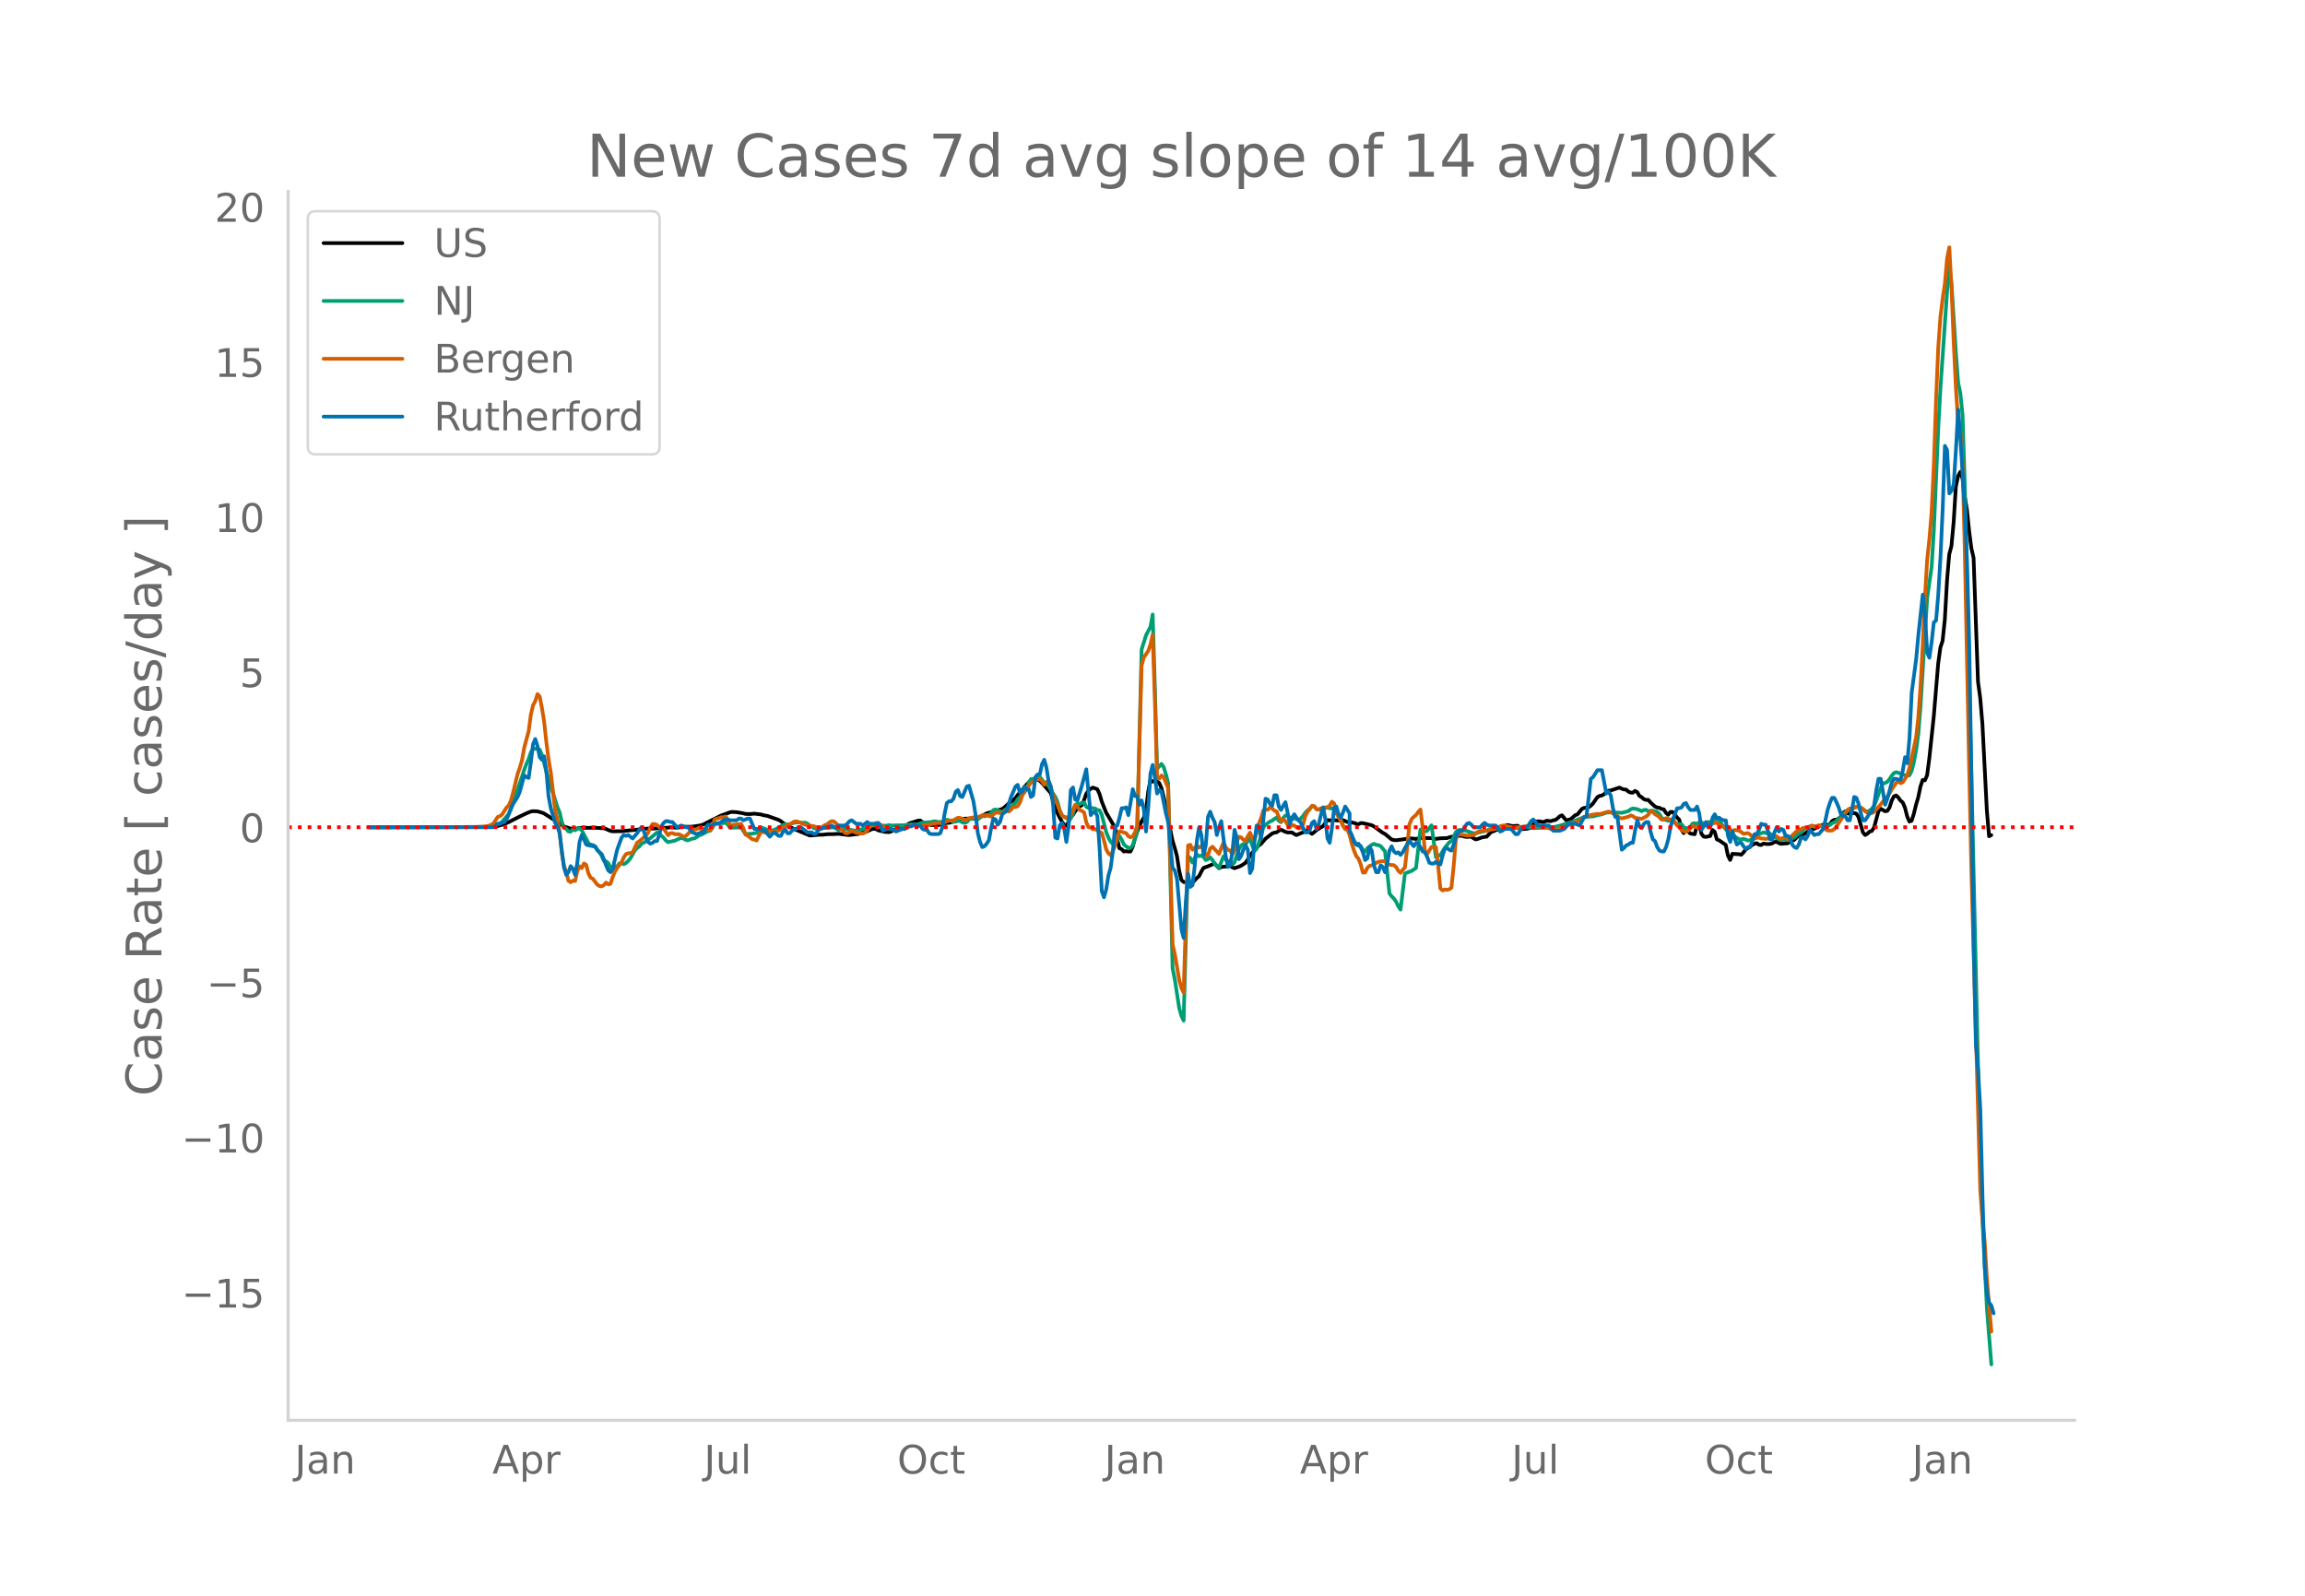 <svg height="864" viewBox="0 0 936 648" width="1248" xmlns="http://www.w3.org/2000/svg" xmlns:xlink="http://www.w3.org/1999/xlink"><defs><style>*{stroke-linecap:butt;stroke-linejoin:round}</style></defs><g id="figure_1"><path d="M0 648h936V0H0z" style="fill:#fff" id="patch_1"/><g id="axes_1"><path d="M117 576.72h725.4V77.76H117z" style="fill:none" id="patch_2"/><path clip-path="url(#p3865079fbb)" d="m149.973 335.916 47.617-.109 2.695-.124 1.797-.28 1.797-.474 2.695-1.096 4.493-2.287 2.695-1.283 1.797-.727.898-.146 1.797.08 1.797.506.898.362 5.391 3.43 2.695 1.827 2.696.874.898.175.899-.025 1.796-.445 6.29-.04 3.593.19.899.306 1.797.784.898.144 3.594-.034 10.781-1.088 1.797.043 2.695-.181 3.594-.214.898-.14 2.696.146 2.695-.395 2.695.033 1.797-.177 2.696-.45.898-.33 7.188-3.618 1.796-.623 1.797-.696.899-.143 1.797.108 2.695.47.898.242 1.797.056 1.797-.168 2.696.316.898.292 1.797.334 4.492 1.587.898.539.899.706 2.695 1.622 1.797.839 6.29 2.612.898.003 2.695-.274 1.797-.029 1.797-.21 2.695-.037 1.797-.119 3.594.455.898.041 3.594-.427.898-.258.899-.406.898-.262.899-.141 1.796-.865.899-.19.898.153.899.494 2.695.623 1.797.104 1.797-.763 1.797-.97 1.797-.06.898-.225 1.797-1.537 3.594-1.117.898-.032 1.797 1.273 2.695.572 2.696.021 1.797-.345.898-.367.898-.192.899-.052 4.492-1.132.898-.396.899-.167 2.695.03.899-.01.898.133.899-.182.898-.615 2.695-1.48 6.29-1.776.898-.659 1.797-1.6 1.797-1.319.898-.874.898-1.19 2.696-3.045.898-1.206.899-.877.898-.666.899-.404.898-.138.898.071.899.439.898.87 3.594 4.142 1.797 6.302 1.797 3.63.898 1.656.899 1.245.898.477.899-1.607.898-1.94.898-.97.899-1.403.898-1.057.899-.844.898-.577.899-2.002.898-2.628.899-1.263.898-.77.898-.495 1.797.646.899 1.914.898 3.077 1.797 4.52 3.594 6.06.898 4.917.899 3.492.898.371.899.96.898-.139.898.156.899-.022.898-1.97.899-3.213.898-2.788.899-2.275.898-1.913.899-1.559.898-2.694.898-7.78.899-4.723.898.554.899-.417.898.341.899.632.898 2.079.898 3.634 3.594 17.722.899 2.896.898 3.314.899 5.878.898 3.846.898.813.899.117.898-.19.899.673.898-.263 1.797-1.96.899-.742.898-1.817.898-1.53 1.797-.64 2.696-1.166 1.796 1.905.899-.43.898-.173.899-.027 1.797-.335.898.6.899.38 1.796-.621.899-.396 1.797-1.16 2.695-4.03 1.797-2.185.898-.85.899-.637 1.797-2.089 2.695-2.106.898-.349.899-.13.898-.614.899-.48 1.797.882.898.25 1.797-.007.898.634.899.424 1.797-.748 2.695-1.093 1.797 1.362.898-.653.899-.841 2.695-1.632 1.797-2.468 1.797.168.898-.15 1.797.179 1.797-.2 1.797.773 2.695.345.899.389.898.212.899-.48.898.005 3.594.85.898.461 3.594 2.613.898.45 2.696 2.25.898.239.899.077 1.797-.214 3.593-.506 1.797.06.899.14 1.796-.427 2.696.065 1.797.014.898.228.899.102 1.796-.248 2.696-.09 1.797-.514 1.796-.332.899-.135 1.797.114.898.272.899.134 1.797-.132.898.656.898.478.899-.213 1.797-.646 1.797-.26 1.797-1.927.898-.233.898-.453.899-.27.898.035.899-.097 1.797-1.74.898.02.898.287.899.077 1.797-.138 1.797 1.362 1.797-.082 1.796-.447 1.797-2.458.899-.147.898.01.899.199.898.024.899-.492 1.796.18.899-.336.898-.14.899-.66.898-.862.899-.368 1.796 2.147.899-.37.898-.238 1.797-1.605.899-.299 1.797-2.23.898-.417 1.797-.252.898-.625.899-.903 1.797-2.587.898-.512.898-.176.899-.487.898-.854.899-.588.898-.095 3.594-1.19.898.476.899.291.898.059.899.815.898.41.899.034.898-.713.899.462.898 1.56.898.508.899.805.898.32.899-.015.898 1.024 1.797 1.655.898.405.899.126.898.481.899.157.898 1.424.899.758.898-1.153.899.04.898.975.898 1.281.899.848.898 4.006.899 1.47.898-1.994.899 1.298.898.873 1.797.272.898-3.67.899-.691.898 4.162.899 1.13.898.167 1.797-.394.898-2.441.899.726.898 3.124.899.348 2.695 1.865.899 4.353.898 1.756.898-2.484 2.696.162.898.204.899-.9.898-1.23.898-.551 1.797-1.305.899-.466.898-.247.899.64.898.119.899-.572 1.796.198.899-.067.898-.218.899-.547.898-.143.899.598.898.266 2.695-.216.899-.593 1.797-.81.898-.94.899-.715.898-.375.898-.119.899-.457.898-.745.899-.541 1.797-.635 3.593-1.612.899-.168.898.321.899-.263.898-1.293.899-.58.898-.056.899-.414.898-.842.898-1.445.899-.705.898.697.899.359.898-.254.899-.09.898.243.898 1.363 1.797 6.232.899 1.072.898-.515.899-.867.898-.257.899-1.299 1.796-6.635.899-1.11 1.797 1.038.898-.13.899-1.339.898-2.823.898-1.753.899-.368.898.838.899 1.285.898.722.899 2.12.898 3.56.899 2.072.898-.323.898-2.828.899-3.658.898-3.067.899-4.362.898-2.668.899.167.898-2.052.899-6.867 1.796-16.863 1.797-21.56.899-6.578.898-2.723.899-8.542.898-15.822.898-10.755.899-3.365.898-9.69.899-14.534.898-4.196.899-1.684.898 2.6.899 7.372.898 5.46.898 8.598.899 6.956.898 3.92 1.797 50.248.899 6.663.898 10.547 1.797 35.044.898 10.535.899-.474h0" style="fill:none;stroke:#000;stroke-linecap:round;stroke-width:1.5" id="line2d_1"/><path clip-path="url(#p3865079fbb)" d="m149.973 335.914 46.719-.085 1.796-.101 1.797-.289 2.696-1.044.898-.7 2.695-3.096.899-1.97 1.797-5.451 2.695-7.812.898-2.765.899-2.345.898-2.008.899-2.7.898-1.504 1.797-.041.899.419.898 2.183.898 3.215.899 3.66.898 2.815.899 3.283.898 2.522 1.797 5.625.899 2.121.898 3.84.898 2.516.899.363.898 1.077.899.084.898-1.008.899.447.898-.609.898-.257.899.86 2.695 5.138.899 1.223.898-.399.899.622.898 1.495.898.783.899 1.496.898 2.072.899.185.898.757.899 1.797.898-.02.899-.456.898.016.898-1.248.899-.135.898.432.899-.463.898-.87.899-1.04 1.796-3.222.899-.967.898-.624.899-1.072 1.797-.94.898-.856.899-.487 2.695-2.283.898.555 1.797 1.526.899 1.132.898.668 1.797-.394.898-.185 1.797-.813.899-.32.898.25.899.531.898.2 1.797-.72.898-.098.899-.526.898-.668.899-.266 2.695-1.452.898-.129.899-1.158.898-1.594.899-.379 1.797.01.898.014.898-.31.899.93.898 1.235 4.493-.16 1.796 2.766 2.696-.208.898-.18.899-.06.898-1.27.899-1.024 1.796.634.899.43 1.797.11.898-.125 2.695-1.502.899-.593.898-.23 1.797.043 1.797-.705 1.797-.112 1.797.167.898-.083.899.425.898.716 1.797 1.123.898.272.899.058 1.797-.464 2.695-.023.899-.183.898.018 1.797 1.043 1.797-.482.898-.022 1.797.37 2.695.522 3.594-1.072 1.797-1.323.898-.069.899.282h1.797l1.797-.017.898.147 1.797-.295.898.202 1.797-.093 1.797-.043.899.03 3.593-.391 1.797.05.899-.146 1.797-.613 1.796-.106 1.797-.165.899-.263.898.03.899.243 1.797-.032.898-.341.898-.545.899.223 1.797.594.898-.087.899-.332.898.179.898.451.899.271.898-.34.899-.989.898-.432.899-.085.898.147.899.277.898-.845.898-.57.899.149 1.797-.634.898-.67.899-1.23.898-.268 1.797.729.898.285 1.797-1.275.899-.124.898-.59 1.797-1.708.898-1.419 2.696-2.783.898-1.45.899-2.61.898-1.39.899-.058.898-.208.898-.358.899-.233.898 1.07.899 1.71.898.122.899.747.898 1.68 1.797 2.794.898 2.015.899 3.38.898 2.32.899.341.898.48.899.807.898-.702.898-1.841.899-2.87.898-1.283.899.266.898-.561.899-.139.898 1.77.899.506.898-.026 1.797.243.898.613.899.138.898 1.815 1.797 6.97.898 2.295.899 1.616.898.93.899.672.898-2.387.899-1.497.898 1.51.899 1.911.898.795.898.553.899.053.898-1.051 1.797-5.533 1.797-73.99 1.797-5.757 1.797-3.428.898-5.01.899 29.305.898 33.33 1.797-1.97.898 1.357.899 2.91.898 3.461 1.797 75.322.899 4.443 1.797 11.659.898 3.21.898 1.874 1.797-66.629.899.6.898 1.86.899-1.83.898-1.432.899.677.898-.276.898.587.899 1.25.898-.382.899-.72.898 1.09.899 1.451.898.967.898.7 1.797-4.576.899 1.167.898.84.899.043.898 1.207.899-.864.898-2.837.898-2.399.899-1.555.898-.692.899.214.898-1.47.899-.95.898 2.86.899 2.257.898-.905.898-2.41 1.797-6.23.899-1.179 1.797-1.26.898-.37.898-.71.899-.53.898 1.321.899.566.898-1.727.899-1.011.898-.012.899 1.025.898.493.898-.368 1.797.752.899-.727.898-1.003.899-1.304.898-.907.898-.696.899-1.023.898.037.899 1.049.898.333.899-.218.898-.064 1.797-.627.898.352.899-.03.898.174.899 1.815 1.797 2.638.898 2.436.899 1.055.898-.03 3.594 6.677.898.473.899.056.898 1.685.898.593.899-1.304 1.797-1.427.898-.393.899.445.898.053.899.45 1.796 2.054 1.797 17.124.899 1.189.898.91.899 1.257.898 1.94.899 1.285 1.796-14.689 2.696-.997 1.797-1.196 1.796-15.617.899.294.898.491.899-.242 1.797-2.271 1.797 12.992.898-.539.898-.364 1.797-2.948 1.797-2.198.899-.559.898-1.578.898-2.035.899-.778.898-.1 1.797.137 3.594 1.219.898-.05 4.493-1.072.898-.43.899-.276 2.695-.189.898-.366.899-.166 1.797.148 2.695.328 2.695-.102 1.797-.28 1.797.064 1.797.258 6.289-.193 1.797-.131 2.695-.64 6.29-1.992.898-.441 1.797-.685.898-.375 1.797-.192 1.797-.073 1.797-.516 1.796-.338 1.797-.673 1.797-.152 1.797.175.899-.085 1.796.144 1.797-.471.899-.25.898-.718.899-.345 1.797.277 1.796.817.899-.469.898-.076.899.599.898-.197.899-.041 1.796.489.899.87.898 1.516.899.69.898.191.899.348.898-.187.899-.361.898 1.181.898.893.899-.296.898.137.899 1.22.898.747.899-.3.898-.661.899-1.264.898-.147.898.403.899-.813.898-.014.899.82.898-.599.899-.276.898-.01.898.121.899-1.111.898-.552 3.594 4.504.899.716.898 1.461.898.79.899-.142.898.685.899.507.898.106.899-.21.898.258.898.426.899-.162 2.695-1.775.899-.688 1.797-.696.898.184.898.307h.899l.898.694.899.835.898.317.899.477.898.292.899-.159.898.057.898.212.899-.275.898-.513.899-.384 1.797-1.608.898-.4.898-1.035.899-.746.898-.152.899-.576.898-.259.899.388 1.797-.396.898.236.898.094.899-.123.898.015.899-.476.898-.71.899-.356 2.695-2.155 1.797-2.071 1.797-.944.898-.247.899-.58.898-.414.898.015.899.342 1.797 1.394.898.232.899-.38.898-.727.899-1.18.898-2.071 1.797-5.321.898-1.66.899-.264.898-.44.899-1.148.898-1.355.898-1.075.899-.34.898.238 1.797.713 1.797.466.899-.173.898-1.81.898-3.577.899-4.679.898-6.69.899-11.282 2.695-43.858 1.797-12.631.898-14.566 1.797-41.666.899-16.434 2.695-39.159.898-10.26.899 7.175 1.797 28.187.898 11.78.899 4.397.898 8.878.899 28.6 6.289 275.59.898 23.055 1.797 35.354 1.797 22.81h0" style="fill:none;stroke:#009e73;stroke-linecap:round;stroke-width:1.5" id="line2d_2"/><path clip-path="url(#p3865079fbb)" d="m149.973 335.914 43.125-.083 3.594-.207 1.796-.29 1.797-.785 1.797-2.8.899-.317.898-.682 1.797-2.786.898-.917.899-1.985.898-3.262 1.797-7.48.899-2.545.898-3.081.898-5.075 1.797-6.626.899-6.77.898-3.84.899-1.662.898-2.855.899.952.898 4.633.898 5.481.899 8.336.898 6.991.899 5.302 1.797 15.568.898 3.53.899 5 .898 8.92.898 5.082.899 2.344.898 3.661.899.559.898-.62.899.137.898-3.978.898-2.006.899.758.898-1.882.899.53.898 3.496.899 1.752.898.413 1.797 2.365.898.593.899.159.898-.552.899-.986.898.717.899-.269.898-2.744.899-2.192.898-1.496 1.797-2.227.898-2.041.899-1.33.898-.325.899-.069.898-.283 1.797-3.909.898-.607 1.797-1.544.899-.765.898-1.234.899-2.027.898-1.441.898.02.899.331.898.903.899.67.898-.104 1.797 2.723.898-.772.899-.104.898.449 1.797.041 1.797.958.899-.234 2.695-2.668.898.007.899-.152.898-.524.899.483.898.22.899-.296.898.165.898.517.899-1.668.898-2.772.899-.407.898-.144.899-.428.898.083.898-.407.899 1.475.898 2.124 2.696-.338.898-.041.899-.186.898 1.765.898 2.55.899.504 1.797 1.407.898.172.899.38 1.797-3.607 1.796.414.899-.124.898-.373.899-.144.898.138.899-.021.898-.29 1.797-1.248.898-.4.899-.606.898-.373 1.797-1.068.899-.104.898.283 1.797.765 2.695.855.899-.007.898.118 1.797.8.898-.207 1.797-1.11.899-.359.898-.78.899-.447.898.172.898.772.899 1.09 1.797 1.854.898.945.899.145 1.797-1.062.898.283.898.6.899-.014.898.269.899-.007.898-.373.899-.834.898-1.427.898-.62.899-.318.898-.703.899.09.898.62.899.765.898.49.899.007 1.796.545.899.427.898.214.899-.242.898-.09 1.797-.737.899-.076.898-.703.898-.538 1.797.366.899.062 2.695-.366 1.797-.18 2.695-.599.899-.096 1.797.234 1.796-.896.899-.235 1.797-.158 1.797-1.034.898.082 1.797.71.898-.007.899-.592 1.797-.338.898-.186.899.117 1.796-.793 1.797-.041 1.797.565 1.797-1.627.899.027.898.145.898-.007.899-.662.898-.22.899.296.898-.779.899-1.048.898-.007.898-.345.899-1.434.898-2.764.899-2 .898-.613.899-1.531.898-1.18.899-.564 2.695-1.055.898 1.103.899 1.33.898-1.206.899-.29.898 2.565.899 3.585.898 1.8.898 1.503.899 2.634.898 1.737.899.869.898.076.899-.062.898-.883 1.797-4.213.898.835.899 1.296.898.407.899.572.898 4.04.899 1.972.898.145.898.71.899-.069 2.695 1.62.899 3.02.898 3.6.898 1.613.899.758.898-1.648.899-2.254.898-3.744.899-2.09 2.695.76.898 1.268.899.441.898-.4.899-1.64.898-2.676 1.797-64.961.899-3.344 1.796-2.69.899-2.55.898-4.006.899 26.786.898 31.136.899.538.898-1.317.898.813 1.797 4.261 1.797 63.597.899 3.854 1.797 10.563.898 3.247.898 1.848 1.797-59.75.899-.296.898 2.055 1.797-1.648.899.724.898-.58.898 1.317.899 2.655.898-.269.899-2.737.898-.724 2.695 2.916.899-2.433.898-2.048.899 1.744.898 1.124.899.241.898 1.586.899-1.565.898-3.73.898-1.84.899.24.898.931.899.448.898-1.903.899-1.427.898 2.296.899.676 1.796-6.598.899-2.338.898-3.054.899-.317.898.034.899-.903.898.38.898.93.899.248.898 2.358.899 1.69.898-.745.899.648.898 1.53.899.91.898-.889.898.29.899.696.898.441.899-.206.898-1.497.899-3.405.898-1.641.898-1.124.899-1.31.898.2.899 1.234.898.11.899-.551.898.075.899-.44.898-.028.898-.649.899-1.606.898.73.899 3.386.898 2.269.899 1.42.898 1.903.899 1.461.898.083.898 2.358.899 3.51.898 2.771.899 2.213.898 1.041.899 2.248.898 3.385.898-.027.899-1.876.898-.848.899-.2.898-.372.899-.62.898-.414.899-.193 1.796-.124 1.797 1.517 1.797.144.899.752.898 1.544.899.828.898-1.234.898-.98.899-7.887.898-9.556.899-2.165.898-.924.899-.744.898-1.235.898-.979.899 7.26.898 9.343.899 1.489 1.797-2.916 1.797.137.898 7.44.898 9.287.899.813.898-.393.899.152.898-.241.899-.628.898-8.7.898-10.853.899-2.33.898.255 1.797.283.899.213 2.695-.248.898-.593.899-.786.898-.296 2.696-.049 1.797-.537.898-.056.898-.255 1.797-.986.899-.268.898-.07 3.594.87.898-.014.899-.16.898-.034 2.696-.434 2.695.235 3.594-.076.898.055 2.695 1 .899.117 1.797-.2.898-.18 8.086-3.199 1.797-1.337 2.695-.89 2.696-.461.898.117 3.594-1.069.898.29 1.797.91.899.593.898.765.898.241 2.696-.71.898-.51.899.283.898.703 2.695.393 1.797-.958.899-.738.898-1.393.899.31.898.904.898.489.899.724.898 1 .899-.159.898-.462 1.797.58.899-.063 1.796 2.434.899.765.898 1.007.899.648.898.104.899-.407 1.797-1.917.898.248.898.435.899-.745.898-.538.899.524 2.695-.758.898-.062.899-.338.898.048.899.697 2.695 1.365.899-.18.898.807.898.648.899-.496 1.797.269.898.572.899.73 1.796-.296.899.559.898.93.899.718.898-.331.899-.042.898.366.899.013.898.152.898-.18.899-.613 1.797-.4.898.104.899.751.898.304.899-.435.898-.055.898.566.899-.318.898-1.117 1.797-1.758.899-.627.898-.152.898-.572.899-.103.898.351 1.797-1.144.899.358.898-.096.899-.4.898.276.898.606.899.745.898.496.899.049.898-.07.899-.537.898-1.103 4.492-6.702.899-.6.898-.048 1.797-.545.898.055.899.214.898.524.899.952.898.572 1.797.145.899-.476 2.695-3.006.898-1.248 1.797-1.896.899-1.386.898-1.627 1.797-2.627.898-.586.899.696.898-.358 1.797-2.82.899-2.985 2.695-12.39.898-8.198.899-12.555.898-16.796.899-19.677.898-14.879.899-8.453.898-10.934.898-18.988.899-26.255.898-21.484.899-12.617.898-7.378.899-6.033.898-10.21.898-4.551.899 16.554.898 22.263.899 18.45.898 13.941.899 3.592.898 12.962.899 35.329 1.796 89.272.899 41.34 3.594 129.24.898 12.067.899 8.783.898 15.169 1.797 21.311h0" style="fill:none;stroke:#d55e00;stroke-linecap:round;stroke-width:1.5" id="line2d_3"/><path clip-path="url(#p3865079fbb)" d="M149.973 335.914h50.312l1.797-1.405h.899l1.797-.702.898-1.054.898-2.107.899-2.458.898-1.756 1.797-2.809.899-2.107 1.796-6.672.899.703.898.35.899-6.32.898-7.374.899-2.107.898 2.809.899 4.565.898 1.053.898-1.404.899 5.97.898 10.183.899 4.916 1.797 5.97.898 1.405.899 2.809 1.796 14.046.899 2.81.898-1.054.899-2.458.898 1.053.899 2.458.898-4.916.898-8.428.899-2.809.898 1.756.899 2.107.898.351.899-.351.898.702h.899l.898 1.405.898 1.053.899.703.898 2.107.899 2.458.898 2.107.899.702.898-1.405 1.797-7.725 1.797-4.916.898-1.054.899.351.898-.35 1.797 1.404 1.797-2.107.898-1.405.899-1.053.898 1.404.899 2.81.898 1.755.899.703.898-.351.898-.703h.899l.898-2.458.899-3.511.898-1.405.899-.702h.898l.898.35h.899l1.797 2.108 1.797-.703 1.797.703h.898l1.797 2.107 1.797.702 1.797-.702h.898l.899-1.756.898-1.405.898.351 1.797-.702h1.797l1.797-1.405.898-.35h.899l.898.35h2.696l.898-.702h.899l.898.702 1.797-.702h.898l1.797 4.214h1.797l1.797.702h.898l.899 1.405.898 1.053.899-1.053.898-.702 1.797 1.404h.898l.899-1.755.898-.703.899 1.405h.898l.899-1.054.898-.702h.899l.898-.702h.898l2.696 2.107h1.797l.898.702.898-.351.899-1.405 2.695-1.053h.899l1.797-.703.898.703h.898l.899-.703h2.695l.899-.702.898-1.053.899-.352 1.796 1.405h1.797l.899.702 1.797-1.404.898.702h2.695l.899-.351.898 1.405.899 1.755 1.797-.702h1.796l.899.351.898.703.899-.352.898-.702h1.797l.899-1.053h1.796l.899-.703.898.351h1.797l.899 1.405.898.351h.898l.899 1.405.898.351h2.696l.898-.351.899-2.458.898-5.619.898-4.214.899-.702h.898l.899-1.053.898-2.81.899-.702.898 2.458.898.351 1.797-4.214.899-.35 1.797 6.32.898 5.619.899 7.374.898 3.511.898 2.107.899-.35.898-1.054.899-1.405.898-4.916.899-3.863.898.351.899 2.107.898-1.053.898-3.16 1.797-1.405 1.797-5.619 1.797-4.214.898-.702.899 3.16.898-.35.899-2.108.898 1.054h.899l.898 3.16.899-.702.898-7.374.898-1.054h.899l.898-4.214.899-1.756.898 3.16.899 5.62.898 2.106.899 7.375.898 13.344.898.35.899-5.267.898-1.053.899 2.107.898 5.618.899-6.32.898-14.749.898-1.053.899 4.916.898.35 1.797-5.969 1.797-6.672 1.797 18.612.898-1.054.899-.351.898 1.756.899 12.992.898 17.558.899 2.458.898-3.16.898-5.618.899-3.16.898-6.673.899-10.183.898-.352.899-3.16.898-3.863h.899l.898-.35.898 3.16.899-4.917.898-5.618.899 2.81h.898l.899 3.51.898-1.755.899 3.511.898 9.13.898-9.832.899-13.695.898-3.512.899 4.917.898 6.672.899-1.405.898.702 1.797 8.78.898 3.51 1.797 18.612.899 1.054.898 3.511 1.797 20.367.898 3.512.899-14.749.898-11.237.899 5.268.898-.703.899-7.725.898-10.535.899-5.267.898 3.16.898 8.077.899-3.863.898-11.588.899-2.107.898 2.458.899 1.756.898 5.267.898-3.16.899-2.458 1.797 14.046.898 4.565.899-.702.898-5.268.899-9.13.898 3.16.898 8.78.899-1.405.898-2.458.899-1.756.898 1.756.899 9.481.898-1.756.899-11.237.898-6.32.898.35.899 4.917.898-7.375.899-8.778.898.35.899 1.756.898.703.898-4.214h.899l.898 4.565.899 1.405.898-1.756.899-1.405 1.797 8.78.898-2.459.898-1.405.899 1.405 1.797 2.107.898 2.107.899 1.756h.898l.898-1.054.899-2.81.898-.701.899 3.16.898-1.756.899-3.862.898-3.16.899 4.564.898 8.077.898 1.756.899-5.97.898-8.077.899-.702.898 3.16.899 1.405.898-2.107.899-2.458 1.796 2.81v7.022l.899 1.756.898 2.81.899 1.053.898-.351.899 1.404.898 2.107.898 3.16.899-.702.898-4.565.899 1.405.898 5.97.899 2.809h.898l.899-2.81.898.703.898 2.107.899-3.512.898-5.267.899-1.756.898 2.107.899.702.898-.35.899 1.053.898-1.054.898-1.756.899-1.404.898-1.756.899 1.405.898 1.053.899-1.404.898.35.898 1.405.899 1.756.898.351.899 1.756.898 2.458.899.351h.898l.899-.702.898.702.898.351.899-3.511.898-2.81.899-.35.898.702.899.351.898-2.458.898-3.16.899-1.756.898-.703h.899l1.797-2.809.898-.351.899.702.898 1.054h2.695l.899-1.054.898-.702.899.702.898.351h2.695l.899 1.054.898 1.405.899-.352.898-.702h2.695l1.797 2.107h.899l1.797-2.81h1.797l.898-1.053.898-1.404.899-.703.898 1.054.899 1.404h4.492l1.797 2.107h2.695l1.797-.702 1.797-2.107h2.695l1.797.702 1.797-3.511h.898l1.797-15.451.899-.702 1.797-2.81h1.796l1.797 9.482.899-.703.898 1.405.899 5.267.898 3.512h.899l1.796 13.344.899-.703.898-1.053.899-.351.898-.702h.899l.898-4.917.899-4.214.898 2.459.898.702.899-1.756.898-.702h.899l.898 3.863.899 3.16.898.702.898 2.458.899 1.405.898.351h.899l.898-1.756.899-3.16.898-4.916.899-3.16.898-2.108.898-2.458h.899l.898-.35.899-1.406.898-.35.899 1.755.898 1.054h1.797l.898-1.405.899 2.81.898 6.671.899-1.404.898-1.756.899 2.107h.898l.898-3.863.899-1.405.898 1.756.899-.351.898.702.899.351h.898l.899 6.321.898 2.458.898-4.213 1.797 5.267.899-.702h.898l.899 1.404.898 1.054.898-.703h.899l.898-2.458.899-2.809h.898l.899-1.756.898-2.458.899.351h.898l.898 2.458.899 3.512h.898l.899-2.81.898-2.106.899 1.756.898-1.054.899.351.898 2.458h.898l.899.703.898 2.809.899 1.053.898.351.899-1.404.898-2.81h.898l.899.703.898-1.405.899-2.458 1.797 2.107.898-.351h.899l1.796-2.107.899-3.512.898-4.213.899-2.81.898-2.107h.899l.898 1.756.899 2.107.898 2.81.898.702h.899l.898 1.755h.899l.898-4.213.899-5.268.898.351.898 2.458.899 3.863.898 2.81h.899l1.797-2.81.898-.702.899-2.458.898-6.321.898-4.565h.899l1.797 10.535.898-2.458 1.797-6.672.898-1.405h.899l.898.351h.899l.898-3.863.899-5.267.898 2.458.899-10.183.898-18.612 1.797-13.344.898-9.832 1.797-16.505.899 8.077.898 15.451.899 2.107.898-6.32.898-8.077.899-.703.898-10.535.899-15.1.898-19.664.899-25.635.898 1.756.898 17.558.899-1.053.898-2.81.899-14.046.898-16.153.899 11.588 1.797 28.795.898 21.42.898 33.36.899 55.132.898 67.071.899 40.383.898 10.535.899 15.802.898 35.818.899 28.444.898 10.534.898 3.863.899 1.054.898 3.16h0" style="fill:none;stroke:#0072b2;stroke-linecap:round;stroke-width:1.5" id="line2d_4"/><path clip-path="url(#p3865079fbb)" d="M117 335.914h725.4" style="fill:none;stroke:red;stroke-dasharray:1.5,2.475;stroke-dashoffset:0;stroke-width:1.5" id="line2d_5"/><path d="M117 576.72V77.76" style="fill:none;stroke:#d3d3d3;stroke-linecap:square;stroke-linejoin:miter;stroke-width:1.25" id="patch_3"/><path d="M117 576.72h725.4" style="fill:none;stroke:#d3d3d3;stroke-linecap:square;stroke-linejoin:miter;stroke-width:1.25" id="patch_4"/><g id="matplotlib.axis_1"><g id="xtick_1"><g style="fill:#696969" transform="matrix(.16 0 0 -.16 119.671 598.378)" id="text_1"><defs><path d="M9.813 72.906h9.859V5.078q0-13.187-5-19.14-5-5.954-16.094-5.954h-3.75v8.297h3.078q6.531 0 9.219 3.672Q9.813-4.39 9.813 5.078z" id="DejaVuSans-74"/><path d="M34.281 27.484q-10.89 0-15.093-2.484-4.204-2.484-4.204-8.5 0-4.781 3.157-7.594 3.156-2.797 8.562-2.797 7.485 0 12 5.297 4.516 5.297 4.516 14.078v2zm17.922 3.72V0H43.22v8.297Q40.14 3.328 35.547.953q-4.594-2.375-11.234-2.375-8.391 0-13.36 4.719Q6 8.016 6 15.922q0 9.219 6.172 13.906 6.187 4.688 18.437 4.688h12.61v.89q0 6.203-4.078 9.594-4.078 3.39-11.453 3.39-4.688 0-9.141-1.124-4.438-1.125-8.531-3.375v8.312q4.921 1.906 9.562 2.844 4.64.953 9.031.953 11.875 0 17.735-6.156 5.86-6.14 5.86-18.64z" id="DejaVuSans-97"/><path d="M54.89 33.016V0h-8.984v32.719q0 7.765-3.031 11.61-3.031 3.858-9.078 3.858-7.281 0-11.484-4.64-4.204-4.625-4.204-12.64V0H9.08v54.688h9.03v-8.5q3.235 4.937 7.594 7.374Q30.078 56 35.797 56q9.422 0 14.25-5.828 4.844-5.828 4.844-17.156z" id="DejaVuSans-110"/></defs><use xlink:href="#DejaVuSans-74"/><use x="29.492" xlink:href="#DejaVuSans-97"/><use x="90.771" xlink:href="#DejaVuSans-110"/></g></g><g id="xtick_2"><g style="fill:#696969" transform="matrix(.16 0 0 -.16 199.922 598.378)" id="text_2"><defs><path d="M34.188 63.188 20.797 26.906h26.812zm-5.579 9.718h11.188L67.578 0h-10.25l-6.64 18.703h-32.86L11.188 0H.78z" id="DejaVuSans-65"/><path d="M18.11 8.203v-29H9.077v75.484h9.031v-8.296q2.844 4.875 7.157 7.234Q29.594 56 35.594 56q9.968 0 16.187-7.906 6.235-7.907 6.235-20.797T51.78 6.484q-6.218-7.906-16.187-7.906-6 0-10.328 2.375-4.313 2.375-7.157 7.25zm30.578 19.094q0 9.906-4.079 15.547-4.078 5.64-11.203 5.64-7.14 0-11.218-5.64-4.079-5.64-4.079-15.547 0-9.906 4.078-15.547 4.079-5.64 11.22-5.64 7.124 0 11.202 5.64t4.078 15.547z" id="DejaVuSans-112"/><path d="M41.11 46.297q-1.516.875-3.297 1.281Q36.03 48 33.89 48q-7.625 0-11.703-4.953-4.079-4.953-4.079-14.234V0H9.08v54.688h9.03v-8.5q2.844 4.984 7.375 7.39Q30.031 56 36.531 56q.922 0 2.047-.125 1.125-.11 2.484-.36z" id="DejaVuSans-114"/></defs><use xlink:href="#DejaVuSans-65"/><use x="68.408" xlink:href="#DejaVuSans-112"/><use x="131.885" xlink:href="#DejaVuSans-114"/></g></g><g id="xtick_3"><g style="fill:#696969" transform="matrix(.16 0 0 -.16 285.867 598.378)" id="text_3"><defs><path d="M8.5 21.578v33.11h8.984V21.922q0-7.766 3.016-11.656 3.031-3.875 9.094-3.875 7.265 0 11.484 4.64 4.234 4.64 4.234 12.656v31h8.985V0h-8.984v8.406Q42.047 3.422 37.718 1q-4.313-2.422-10.032-2.422-9.421 0-14.312 5.86Q8.5 10.296 8.5 21.578zM31.11 56z" id="DejaVuSans-117"/><path d="M9.422 75.984h8.984V0H9.422z" id="DejaVuSans-108"/></defs><use xlink:href="#DejaVuSans-74"/><use x="29.492" xlink:href="#DejaVuSans-117"/><use x="92.871" xlink:href="#DejaVuSans-108"/></g></g><g id="xtick_4"><g style="fill:#696969" transform="matrix(.16 0 0 -.16 364.344 598.378)" id="text_4"><defs><path d="M39.406 66.219q-10.75 0-17.078-8.016-6.312-8-6.312-21.828 0-13.766 6.312-21.781 6.328-8 17.078-8 10.735 0 17.016 8 6.281 8.015 6.281 21.781 0 13.828-6.281 21.828-6.281 8.016-17.016 8.016zm0 8q15.328 0 24.5-10.281 9.188-10.282 9.188-27.563 0-17.234-9.188-27.516-9.172-10.28-24.5-10.28-15.375 0-24.593 10.25-9.204 10.265-9.204 27.546t9.204 27.563q9.218 10.28 24.593 10.28z" id="DejaVuSans-79"/><path d="M48.781 52.594v-8.407q-3.812 2.11-7.64 3.157-3.828 1.047-7.735 1.047-8.75 0-13.593-5.547-4.829-5.532-4.829-15.547 0-10.016 4.829-15.563 4.843-5.53 13.593-5.53 3.907 0 7.735 1.046 3.828 1.047 7.64 3.156V2.094Q45.016.344 40.984-.531q-4.015-.89-8.562-.89-12.36 0-19.64 7.765-7.266 7.765-7.266 20.953 0 13.375 7.343 21.031Q20.22 56 33.016 56q4.14 0 8.093-.86 3.953-.843 7.672-2.546z" id="DejaVuSans-99"/><path d="M18.313 70.219V54.688h18.5v-6.985h-18.5V18.016q0-6.688 1.828-8.594 1.828-1.906 7.453-1.906h9.218V0h-9.218q-10.407 0-14.36 3.875-3.953 3.89-3.953 14.14v29.688H2.687v6.984h6.594V70.22z" id="DejaVuSans-116"/></defs><use xlink:href="#DejaVuSans-79"/><use x="78.711" xlink:href="#DejaVuSans-99"/><use x="133.691" xlink:href="#DejaVuSans-116"/></g></g><g id="xtick_5"><g style="fill:#696969" transform="matrix(.16 0 0 -.16 448.5 598.378)" id="text_5"><use xlink:href="#DejaVuSans-74"/><use x="29.492" xlink:href="#DejaVuSans-97"/><use x="90.771" xlink:href="#DejaVuSans-110"/></g></g><g id="xtick_6"><g style="fill:#696969" transform="matrix(.16 0 0 -.16 527.852 598.378)" id="text_6"><use xlink:href="#DejaVuSans-65"/><use x="68.408" xlink:href="#DejaVuSans-112"/><use x="131.885" xlink:href="#DejaVuSans-114"/></g></g><g id="xtick_7"><g style="fill:#696969" transform="matrix(.16 0 0 -.16 613.798 598.378)" id="text_7"><use xlink:href="#DejaVuSans-74"/><use x="29.492" xlink:href="#DejaVuSans-117"/><use x="92.871" xlink:href="#DejaVuSans-108"/></g></g><g id="xtick_8"><g style="fill:#696969" transform="matrix(.16 0 0 -.16 692.274 598.378)" id="text_8"><use xlink:href="#DejaVuSans-79"/><use x="78.711" xlink:href="#DejaVuSans-99"/><use x="133.691" xlink:href="#DejaVuSans-116"/></g></g><g id="xtick_9"><g style="fill:#696969" transform="matrix(.16 0 0 -.16 776.43 598.378)" id="text_9"><use xlink:href="#DejaVuSans-74"/><use x="29.492" xlink:href="#DejaVuSans-97"/><use x="90.771" xlink:href="#DejaVuSans-110"/></g></g></g><g id="matplotlib.axis_2"><g id="ytick_1"><g style="fill:#696969" transform="matrix(.16 0 0 -.16 73.733 530.953)" id="text_10"><defs><path d="M10.594 35.5h62.593v-8.297H10.594z" id="DejaVuSans-8722"/><path d="M12.406 8.297h16.11v55.625l-17.532-3.516v8.985l17.438 3.515h9.86V8.296H54.39V0H12.406z" id="DejaVuSans-49"/><path d="M10.797 72.906h38.719v-8.312H19.828v-17.86q2.14.735 4.281 1.094 2.157.36 4.313.36 12.203 0 19.328-6.688 7.14-6.688 7.14-18.11 0-11.765-7.328-18.296-7.328-6.516-20.656-6.516-4.593 0-9.36.781-4.75.782-9.827 2.344v9.922q4.39-2.39 9.078-3.563 4.687-1.171 9.906-1.171 8.453 0 13.375 4.437 4.938 4.438 4.938 12.063 0 7.609-4.938 12.047-4.922 4.453-13.375 4.453-3.953 0-7.89-.875-3.922-.875-8.016-2.735z" id="DejaVuSans-53"/></defs><use xlink:href="#DejaVuSans-8722"/><use x="83.789" xlink:href="#DejaVuSans-49"/><use x="147.412" xlink:href="#DejaVuSans-53"/></g></g><g id="ytick_2"><g style="fill:#696969" transform="matrix(.16 0 0 -.16 73.733 467.966)" id="text_11"><defs><path d="M31.781 66.406q-7.61 0-11.453-7.5Q16.5 51.422 16.5 36.375q0-14.984 3.828-22.484 3.844-7.5 11.453-7.5 7.672 0 11.5 7.5 3.844 7.5 3.844 22.484 0 15.047-3.844 22.531-3.828 7.5-11.5 7.5zm0 7.813q12.266 0 18.735-9.703 6.468-9.688 6.468-28.141 0-18.406-6.468-28.11-6.47-9.687-18.735-9.687-12.25 0-18.718 9.688-6.47 9.703-6.47 28.109 0 18.453 6.47 28.14Q19.53 74.22 31.78 74.22z" id="DejaVuSans-48"/></defs><use xlink:href="#DejaVuSans-8722"/><use x="83.789" xlink:href="#DejaVuSans-49"/><use x="147.412" xlink:href="#DejaVuSans-48"/></g></g><g id="ytick_3"><g style="fill:#696969" transform="matrix(.16 0 0 -.16 83.912 404.98)" id="text_12"><use xlink:href="#DejaVuSans-8722"/><use x="83.789" xlink:href="#DejaVuSans-53"/></g></g><g id="ytick_4"><use xlink:href="#DejaVuSans-48" style="fill:#696969" transform="matrix(.16 0 0 -.16 97.32 341.992)" id="text_13"/></g><g id="ytick_5"><use xlink:href="#DejaVuSans-53" style="fill:#696969" transform="matrix(.16 0 0 -.16 97.32 279.006)" id="text_14"/></g><g id="ytick_6"><g style="fill:#696969" transform="matrix(.16 0 0 -.16 87.14 216.019)" id="text_15"><use xlink:href="#DejaVuSans-49"/><use x="63.623" xlink:href="#DejaVuSans-48"/></g></g><g id="ytick_7"><g style="fill:#696969" transform="matrix(.16 0 0 -.16 87.14 153.032)" id="text_16"><use xlink:href="#DejaVuSans-49"/><use x="63.623" xlink:href="#DejaVuSans-53"/></g></g><g id="ytick_8"><g style="fill:#696969" transform="matrix(.16 0 0 -.16 87.14 90.045)" id="text_17"><defs><path d="M19.188 8.297h34.421V0H7.33v8.297q5.609 5.812 15.296 15.594 9.703 9.797 12.188 12.64 4.734 5.313 6.609 9 1.89 3.688 1.89 7.25 0 5.813-4.078 9.469-4.078 3.672-10.625 3.672-4.64 0-9.797-1.61-5.14-1.609-11-4.89v9.969Q13.767 71.78 18.938 73q5.188 1.219 9.485 1.219 11.328 0 18.062-5.672 6.735-5.656 6.735-15.125 0-4.5-1.688-8.531-1.672-4.016-6.125-9.485-1.218-1.422-7.765-8.187-6.532-6.766-18.453-18.922z" id="DejaVuSans-50"/></defs><use xlink:href="#DejaVuSans-50"/><use x="63.623" xlink:href="#DejaVuSans-48"/></g></g><g style="fill:#696969" transform="matrix(0 -.2 -.2 0 65.573 445.117)" id="text_18"><defs><path d="M64.406 67.281v-10.39q-4.984 4.64-10.625 6.922-5.64 2.296-11.984 2.296-12.5 0-19.14-7.64-6.641-7.64-6.641-22.094 0-14.406 6.64-22.047 6.64-7.64 19.14-7.64 6.345 0 11.985 2.296 5.64 2.297 10.625 6.938V5.609Q59.234 2.094 53.437.33q-5.78-1.75-12.218-1.75-16.563 0-26.094 10.124-9.516 10.14-9.516 27.672 0 17.578 9.516 27.703 9.531 10.14 26.094 10.14 6.531 0 12.312-1.734 5.797-1.734 10.875-5.203z" id="DejaVuSans-67"/><path d="M44.281 53.078v-8.5q-3.797 1.953-7.906 2.922-4.094.984-8.5.984-6.688 0-10.031-2.047-3.344-2.046-3.344-6.156 0-3.125 2.39-4.906 2.391-1.781 9.626-3.39l3.078-.688q9.562-2.047 13.593-5.781 4.032-3.735 4.032-10.422 0-7.625-6.032-12.078-6.03-4.438-16.578-4.438-4.39 0-9.156.86Q10.688.296 5.422 2v9.281q4.984-2.594 9.812-3.89 4.829-1.282 9.579-1.282 6.343 0 9.75 2.172 3.421 2.172 3.421 6.125 0 3.656-2.468 5.61-2.453 1.953-10.813 3.765l-3.125.735q-8.344 1.75-12.062 5.39-3.704 3.64-3.704 9.985 0 7.718 5.47 11.906Q16.75 56 26.811 56q4.97 0 9.36-.734 4.406-.72 8.11-2.188z" id="DejaVuSans-115"/><path d="M56.203 29.594v-4.39H14.891q.593-9.282 5.593-14.142 5-4.859 13.938-4.859 5.172 0 10.031 1.266 4.86 1.265 9.656 3.812v-8.5Q49.266.734 44.187-.344 39.11-1.422 33.892-1.422q-13.094 0-20.735 7.61-7.64 7.625-7.64 20.625 0 13.421 7.25 21.296Q20.016 56 32.328 56q11.031 0 17.453-7.11 6.422-7.093 6.422-19.296zm-8.984 2.64q-.094 7.36-4.125 11.75-4.032 4.407-10.672 4.407-7.516 0-12.031-4.25-4.516-4.25-5.203-11.97z" id="DejaVuSans-101"/><path d="M44.39 34.188q3.172-1.079 6.172-4.594 3-3.516 6.032-9.672L66.609 0H56l-9.313 18.703q-3.624 7.328-7.015 9.719-3.39 2.39-9.25 2.39h-10.75V0h-9.86v72.906h22.266q12.5 0 18.656-5.234 6.157-5.219 6.157-15.766 0-6.89-3.203-11.437-3.204-4.532-9.297-6.282zM19.673 64.797V38.922h12.406q7.125 0 10.766 3.297 3.64 3.297 3.64 9.687 0 6.39-3.64 9.64-3.64 3.25-10.766 3.25z" id="DejaVuSans-82"/><path d="M8.594 75.984h20.703V69H17.578V-6.203h11.719v-6.984H8.594z" id="DejaVuSans-91"/><path d="M25.39 72.906h8.297L8.297-9.28H0z" id="DejaVuSans-47"/><path d="M45.406 46.39v29.594h8.985V0h-8.985v8.203Q42.578 3.328 38.25.953q-4.313-2.375-10.375-2.375-9.906 0-16.14 7.906-6.22 7.922-6.22 20.813 0 12.89 6.22 20.797Q17.968 56 27.874 56q6.063 0 10.375-2.375 4.328-2.36 7.156-7.234zm-30.61-19.093q0-9.906 4.079-15.547 4.078-5.64 11.203-5.64 7.125 0 11.219 5.64 4.11 5.64 4.11 15.547 0 9.906-4.11 15.547-4.094 5.64-11.219 5.64-7.125 0-11.203-5.64-4.078-5.64-4.078-15.547z" id="DejaVuSans-100"/><path d="M32.172-5.078q-3.797-9.766-7.422-12.735-3.61-2.984-9.656-2.984H7.906v7.516h5.282q3.703 0 5.75 1.765Q21-9.766 23.483-3.219l1.61 4.094-22.11 53.813H12.5l17.094-42.766 17.093 42.766h9.516z" id="DejaVuSans-121"/><path d="M30.422 75.984v-89.171H9.719v6.984H21.39V69H9.719v6.984z" id="DejaVuSans-93"/></defs><use xlink:href="#DejaVuSans-67"/><use x="69.824" xlink:href="#DejaVuSans-97"/><use x="131.104" xlink:href="#DejaVuSans-115"/><use x="183.203" xlink:href="#DejaVuSans-101"/><use x="244.727" xlink:href="#DejaVuSans-32"/><use x="276.514" xlink:href="#DejaVuSans-82"/><use x="343.746" xlink:href="#DejaVuSans-97"/><use x="405.025" xlink:href="#DejaVuSans-116"/><use x="444.234" xlink:href="#DejaVuSans-101"/><use x="505.758" xlink:href="#DejaVuSans-32"/><use x="537.545" xlink:href="#DejaVuSans-91"/><use x="576.559" xlink:href="#DejaVuSans-32"/><use x="608.346" xlink:href="#DejaVuSans-99"/><use x="663.326" xlink:href="#DejaVuSans-97"/><use x="724.605" xlink:href="#DejaVuSans-115"/><use x="776.705" xlink:href="#DejaVuSans-101"/><use x="838.229" xlink:href="#DejaVuSans-115"/><use x="890.328" xlink:href="#DejaVuSans-47"/><use x="924.02" xlink:href="#DejaVuSans-100"/><use x="987.496" xlink:href="#DejaVuSans-97"/><use x="1048.775" xlink:href="#DejaVuSans-121"/><use x="1107.955" xlink:href="#DejaVuSans-32"/><use x="1139.742" xlink:href="#DejaVuSans-93"/></g></g><g style="fill:#696969" transform="matrix(.24 0 0 -.24 238.224 71.76)" id="text_19"><defs><path d="M9.813 72.906h13.28l32.329-60.984v60.984h9.562V0h-13.28L19.39 60.984V0H9.813z" id="DejaVuSans-78"/><path d="M4.203 54.688h8.985l11.234-42.672 11.172 42.672h10.593l11.235-42.672 11.187 42.672h8.985L63.28 0H52.688L40.922 44.828 29.109 0H18.5z" id="DejaVuSans-119"/><path d="M8.203 72.906h46.875v-4.203L28.61 0H18.312L43.22 64.594H8.203z" id="DejaVuSans-55"/><path d="M2.984 54.688H12.5L29.594 8.797l17.093 45.89h9.516L35.687 0H23.485z" id="DejaVuSans-118"/><path d="M45.406 27.984q0 9.766-4.031 15.125-4.016 5.375-11.297 5.375-7.219 0-11.25-5.375-4.031-5.359-4.031-15.125 0-9.718 4.031-15.093t11.25-5.375q7.281 0 11.297 5.375 4.031 5.375 4.031 15.093zm8.985-21.203q0-13.953-6.203-20.765Q42-20.797 29.203-20.797q-4.734 0-8.937.703-4.203.703-8.157 2.172v8.735q3.954-2.141 7.813-3.157 3.86-1.031 7.86-1.031 8.843 0 13.234 4.61 4.39 4.609 4.39 13.937v4.453q-2.781-4.844-7.125-7.234Q33.938 0 27.875 0 17.828 0 11.672 7.656q-6.156 7.672-6.156 20.328 0 12.688 6.156 20.344Q17.828 56 27.875 56q6.063 0 10.406-2.39 4.344-2.391 7.125-7.22v8.297h8.985z" id="DejaVuSans-103"/><path d="M30.61 48.39q-7.22 0-11.422-5.64-4.204-5.64-4.204-15.453 0-9.813 4.172-15.453 4.188-5.64 11.453-5.64 7.188 0 11.375 5.655 4.203 5.672 4.203 15.438 0 9.719-4.203 15.406-4.187 5.688-11.375 5.688zm0 7.61q11.718 0 18.406-7.625 6.703-7.61 6.703-21.078 0-13.422-6.703-21.078-6.688-7.64-18.407-7.64-11.765 0-18.437 7.64-6.656 7.656-6.656 21.078 0 13.469 6.656 21.078Q18.844 56 30.609 56z" id="DejaVuSans-111"/><path d="M37.11 75.984V68.5h-8.594q-4.828 0-6.72-1.953-1.874-1.953-1.874-7.031v-4.828h14.797v-6.985H19.922V0H10.89v47.703H2.297v6.984h8.594V58.5q0 9.125 4.25 13.297 4.25 4.187 13.468 4.187z" id="DejaVuSans-102"/><path d="M37.797 64.313 12.89 25.39h24.906zm-2.594 8.593H47.61V25.391h10.407v-8.203H47.609V0h-9.812v17.188H4.89v9.515z" id="DejaVuSans-52"/><path d="M9.813 72.906h9.859V42.094L52.39 72.906h12.703L28.906 38.922 67.672 0H54.688L19.672 35.11V0h-9.86z" id="DejaVuSans-75"/></defs><use xlink:href="#DejaVuSans-78"/><use x="74.805" xlink:href="#DejaVuSans-101"/><use x="136.328" xlink:href="#DejaVuSans-119"/><use x="218.115" xlink:href="#DejaVuSans-32"/><use x="249.902" xlink:href="#DejaVuSans-67"/><use x="319.727" xlink:href="#DejaVuSans-97"/><use x="381.006" xlink:href="#DejaVuSans-115"/><use x="433.105" xlink:href="#DejaVuSans-101"/><use x="494.629" xlink:href="#DejaVuSans-115"/><use x="546.729" xlink:href="#DejaVuSans-32"/><use x="578.516" xlink:href="#DejaVuSans-55"/><use x="642.139" xlink:href="#DejaVuSans-100"/><use x="705.615" xlink:href="#DejaVuSans-32"/><use x="737.402" xlink:href="#DejaVuSans-97"/><use x="798.682" xlink:href="#DejaVuSans-118"/><use x="857.861" xlink:href="#DejaVuSans-103"/><use x="921.338" xlink:href="#DejaVuSans-32"/><use x="953.125" xlink:href="#DejaVuSans-115"/><use x="1005.225" xlink:href="#DejaVuSans-108"/><use x="1033.008" xlink:href="#DejaVuSans-111"/><use x="1094.189" xlink:href="#DejaVuSans-112"/><use x="1157.666" xlink:href="#DejaVuSans-101"/><use x="1219.189" xlink:href="#DejaVuSans-32"/><use x="1250.977" xlink:href="#DejaVuSans-111"/><use x="1312.158" xlink:href="#DejaVuSans-102"/><use x="1347.363" xlink:href="#DejaVuSans-32"/><use x="1379.15" xlink:href="#DejaVuSans-49"/><use x="1442.773" xlink:href="#DejaVuSans-52"/><use x="1506.396" xlink:href="#DejaVuSans-32"/><use x="1538.184" xlink:href="#DejaVuSans-97"/><use x="1599.463" xlink:href="#DejaVuSans-118"/><use x="1658.643" xlink:href="#DejaVuSans-103"/><use x="1722.119" xlink:href="#DejaVuSans-47"/><use x="1755.811" xlink:href="#DejaVuSans-49"/><use x="1819.434" xlink:href="#DejaVuSans-48"/><use x="1883.057" xlink:href="#DejaVuSans-48"/><use x="1946.68" xlink:href="#DejaVuSans-75"/></g><g id="legend_1"><path d="M128.2 184.5h136.45q3.2 0 3.2-3.2V88.96q0-3.2-3.2-3.2H128.2q-3.2 0-3.2 3.2v92.34q0 3.2 3.2 3.2z" style="fill:none;opacity:.8;stroke:#ccc;stroke-linejoin:miter" id="patch_5"/><path d="M131.4 98.718h32" style="fill:none;stroke:#000;stroke-linecap:round;stroke-width:1.5" id="line2d_6"/><g style="fill:#696969" transform="matrix(.16 0 0 -.16 176.2 104.317)" id="text_20"><defs><path d="M8.688 72.906h9.921V28.61q0-11.718 4.235-16.875 4.25-5.14 13.781-5.14 9.469 0 13.719 5.14 4.25 5.157 4.25 16.875v44.297H64.5V27.391q0-14.25-7.063-21.532-7.046-7.28-20.812-7.28-13.828 0-20.89 7.28-7.047 7.282-7.047 21.532z" id="DejaVuSans-85"/><path d="M53.516 70.516V60.89q-5.61 2.687-10.594 4-4.984 1.328-9.625 1.328-8.047 0-12.422-3.125t-4.375-8.89q0-4.845 2.906-7.313 2.907-2.453 11.016-3.97l5.953-1.218q11.031-2.11 16.281-7.406 5.25-5.297 5.25-14.172 0-10.61-7.11-16.078-7.093-5.469-20.812-5.469-5.172 0-11.015 1.172Q13.14.922 6.89 3.219v10.156q6-3.36 11.765-5.078 5.766-1.703 11.328-1.703 8.438 0 13.032 3.312 4.593 3.328 4.593 9.485 0 5.359-3.297 8.39-3.296 3.032-10.812 4.547L27.484 33.5q-11.03 2.188-15.968 6.875-4.922 4.688-4.922 13.047 0 9.672 6.812 15.234 6.813 5.563 18.766 5.563 5.14 0 10.453-.938 5.328-.922 10.89-2.765z" id="DejaVuSans-83"/></defs><use xlink:href="#DejaVuSans-85"/><use x="73.193" xlink:href="#DejaVuSans-83"/></g><path d="M131.4 122.203h32" style="fill:none;stroke:#009e73;stroke-linecap:round;stroke-width:1.5" id="line2d_8"/><g style="fill:#696969" transform="matrix(.16 0 0 -.16 176.2 127.802)" id="text_21"><use xlink:href="#DejaVuSans-78"/><use x="74.805" xlink:href="#DejaVuSans-74"/></g><path d="M131.4 145.688h32" style="fill:none;stroke:#d55e00;stroke-linecap:round;stroke-width:1.5" id="line2d_10"/><g style="fill:#696969" transform="matrix(.16 0 0 -.16 176.2 151.287)" id="text_22"><defs><path d="M19.672 34.813V8.108H35.5q7.953 0 11.781 3.297 3.844 3.297 3.844 10.078 0 6.844-3.844 10.078-3.828 3.25-11.781 3.25zm0 29.984V42.828h14.61q7.218 0 10.75 2.703 3.546 2.719 3.546 8.282 0 5.515-3.547 8.25-3.531 2.734-10.75 2.734zm-9.86 8.11h25.204q11.28 0 17.375-4.688Q58.5 63.53 58.5 54.89q0-6.703-3.125-10.657-3.125-3.953-9.188-4.922 7.282-1.562 11.313-6.53 4.031-4.954 4.031-12.376 0-9.765-6.64-15.093Q48.25 0 35.984 0H9.812z" id="DejaVuSans-66"/></defs><use xlink:href="#DejaVuSans-66"/><use x="68.604" xlink:href="#DejaVuSans-101"/><use x="130.127" xlink:href="#DejaVuSans-114"/><use x="169.49" xlink:href="#DejaVuSans-103"/><use x="232.967" xlink:href="#DejaVuSans-101"/><use x="294.49" xlink:href="#DejaVuSans-110"/></g><path d="M131.4 169.173h32" style="fill:none;stroke:#0072b2;stroke-linecap:round;stroke-width:1.5" id="line2d_12"/><g style="fill:#696969" transform="matrix(.16 0 0 -.16 176.2 174.773)" id="text_23"><defs><path d="M54.89 33.016V0h-8.984v32.719q0 7.765-3.031 11.61-3.031 3.858-9.078 3.858-7.281 0-11.484-4.64-4.204-4.625-4.204-12.64V0H9.08v75.984h9.03V46.188q3.235 4.937 7.594 7.374Q30.078 56 35.797 56q9.422 0 14.25-5.828 4.844-5.828 4.844-17.156z" id="DejaVuSans-104"/></defs><use xlink:href="#DejaVuSans-82"/><use x="64.982" xlink:href="#DejaVuSans-117"/><use x="128.361" xlink:href="#DejaVuSans-116"/><use x="167.57" xlink:href="#DejaVuSans-104"/><use x="230.949" xlink:href="#DejaVuSans-101"/><use x="292.473" xlink:href="#DejaVuSans-114"/><use x="333.586" xlink:href="#DejaVuSans-102"/><use x="368.791" xlink:href="#DejaVuSans-111"/><use x="429.973" xlink:href="#DejaVuSans-114"/><use x="469.336" xlink:href="#DejaVuSans-100"/></g></g></g></g><defs><clipPath id="p3865079fbb"><path d="M117 77.76h725.4v498.96H117z"/></clipPath></defs></svg>